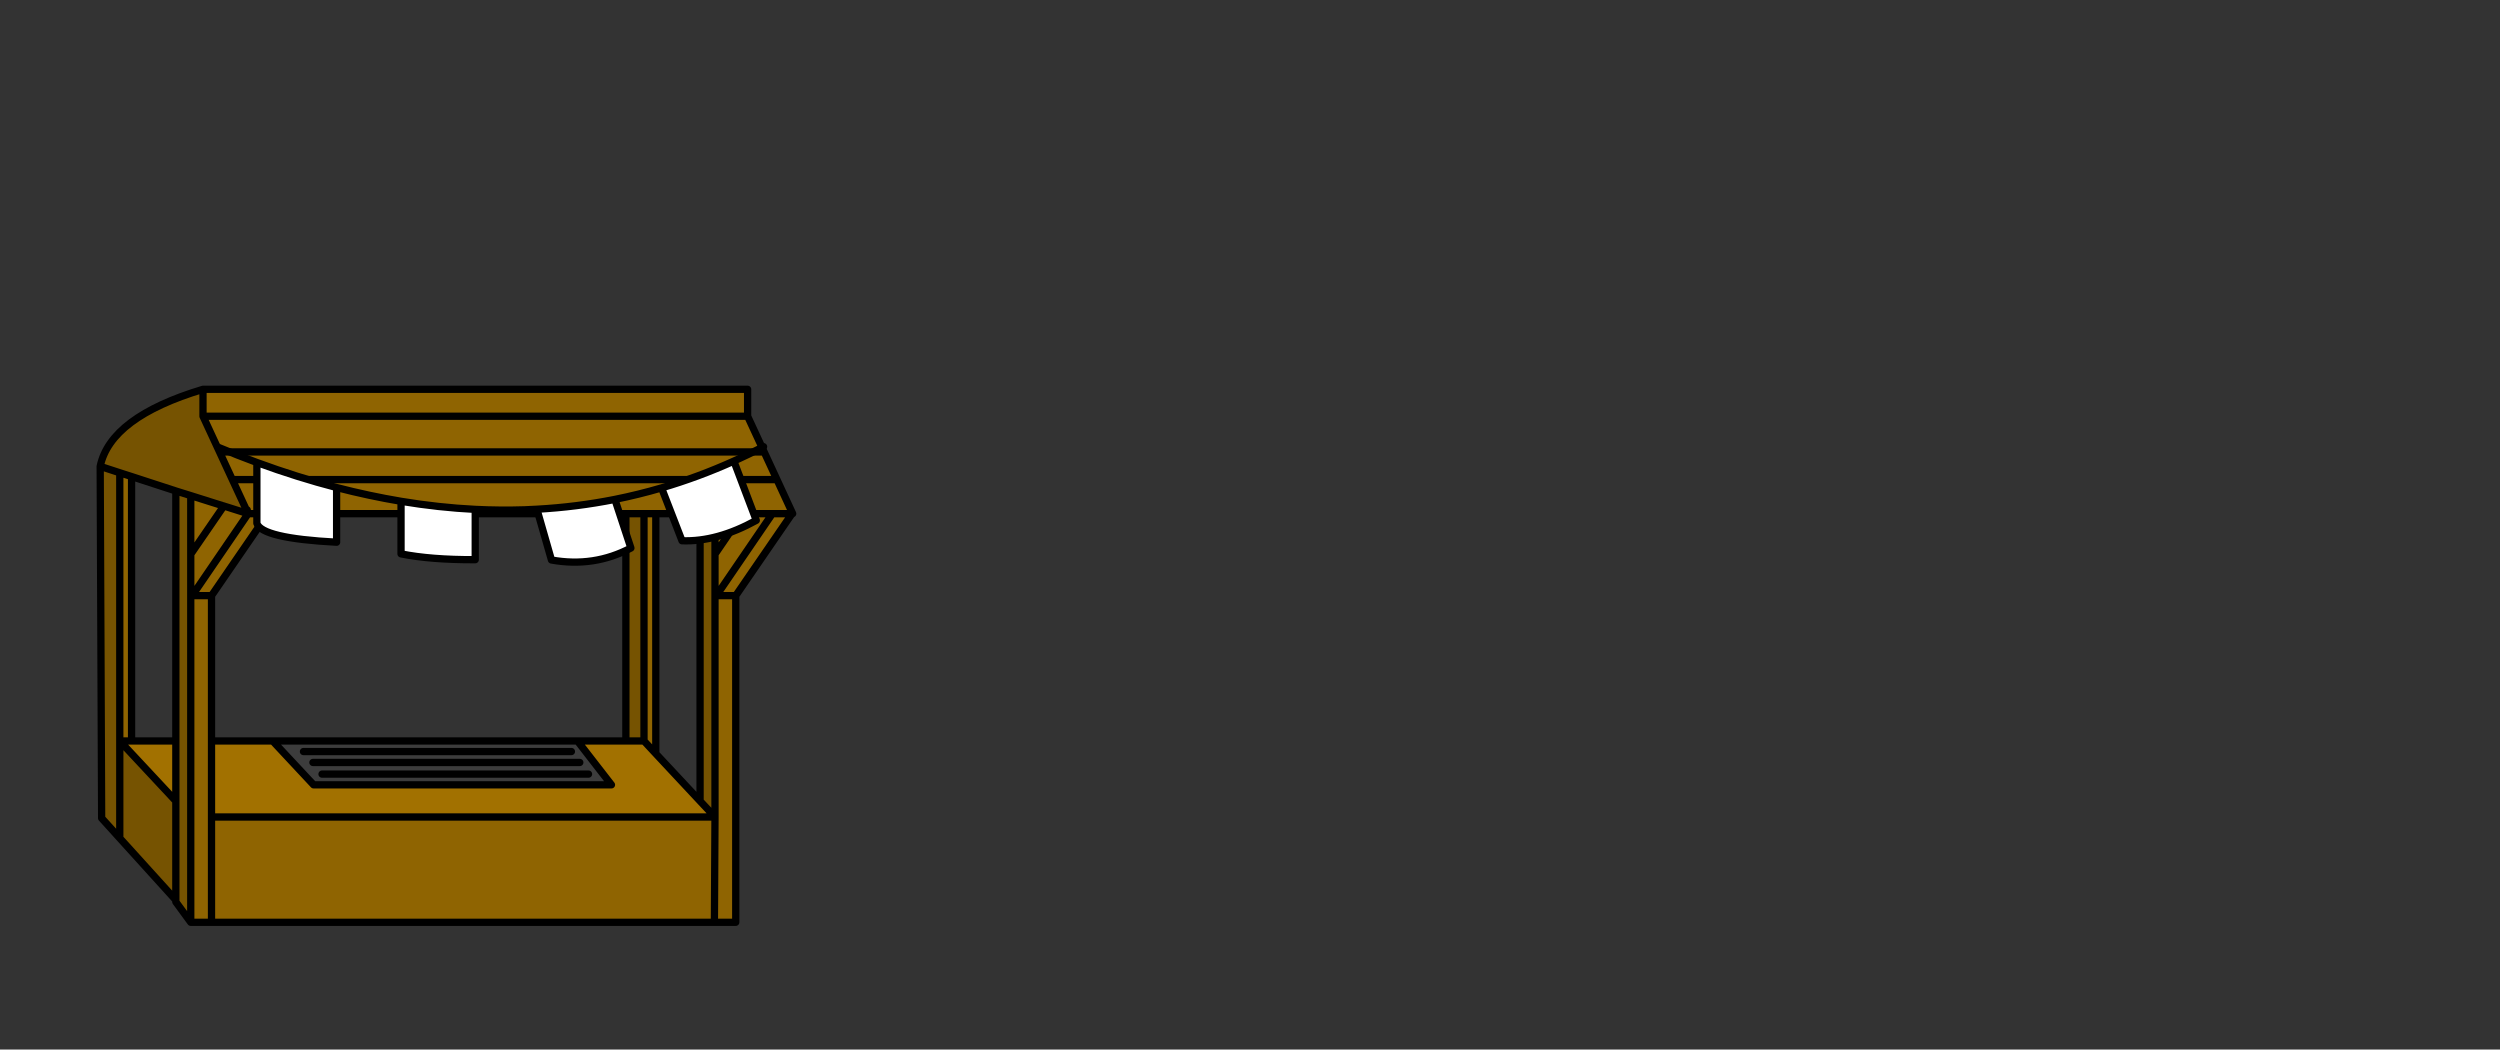 <?xml version="1.0" encoding="UTF-8" standalone="no"?>
<svg xmlns:xlink="http://www.w3.org/1999/xlink" height="720.75px" width="1716.8px" xmlns="http://www.w3.org/2000/svg">
  <rect width="100%" height="100%" fill="#333333" stroke="none"/>
  <g transform="matrix(1, 0, 0, 1, 307.05, 450.35)">
    <use height="371.0" transform="matrix(1.0, 0.0, 0.0, 1.0, -240.75, -185.5)" width="480.55" xlink:href="#sprite0"/>
  </g>
  <defs>
    <g id="sprite0" transform="matrix(1, 0, 0, 1, 240.75, 185.5)">
      <use height="371.0" transform="matrix(1.0, 0.0, 0.0, 1.0, -240.75, -185.5)" width="480.55" xlink:href="#shape0"/>
    </g>
    <g id="shape0" transform="matrix(1, 0, 0, 1, 240.75, 185.5)">
      <path d="M135.2 -97.6 L122.75 -97.6 -123.7 -97.6 -123.7 -96.8 -161.8 -41.3 -161.8 58.5 -161.8 110.7 183.95 110.7 183.95 -41.3 183.95 -69.8 183.95 -97.6 173.7 -97.6 143.3 -97.6 135.2 -97.6 143.3 -97.6 143.3 67.2 135.2 58.5 135.2 -97.6 M236.3 -97.6 L223.35 -97.6 202.9 -97.6 183.95 -97.6 202.9 -97.6 223.35 -97.6 236.3 -97.6 236.3 -96.8 198.2 -41.3 183.95 -41.3 198.2 -41.3 198.2 183.0 183.55 183.0 183.95 110.7 183.55 183.0 -161.8 183.0 -176.05 183.0 -176.05 -41.3 -176.05 -69.8 -176.05 -110.0 -153.4 -102.85 -153.35 -102.9 -150.6 -102.0 -137.15 -97.75 -137.05 -97.7 -136.65 -97.6 -147.5 -121.0 226.5 -121.0 -147.5 -121.0 -156.3 -140.0 -167.65 -164.5 -167.65 -183.0 206.35 -183.0 206.35 -164.5 -167.65 -164.5 206.35 -164.5 217.7 -140.0 226.5 -121.0 237.15 -97.95 236.3 -97.6 M-137.3 -100.25 L-136.65 -97.6 -137.3 -100.25 M202.9 -97.6 L183.95 -69.8 202.9 -97.6 M223.35 -97.6 L185.95 -42.85 223.35 -97.6 M-224.8 -125.7 L-216.7 -123.1 -216.7 58.5 -224.8 58.5 -224.8 -125.7 M-123.7 -97.6 L-136.65 -97.6 -123.7 -97.6 M-150.6 -102.0 L-153.35 -102.85 -153.4 -102.85 -153.35 -102.85 -153.35 -102.9 -153.35 -102.85 -150.6 -102.0 M-176.05 -41.3 L-161.8 -41.3 -176.05 -41.3 M-174.05 -42.85 L-136.65 -97.6 -174.05 -42.85 M-161.8 183.0 L-161.8 110.7 -161.8 183.0 M-153.35 -102.85 L-176.05 -69.8 -153.35 -102.85 M217.7 -140.0 L-156.3 -140.0 217.7 -140.0" fill="#8f6401" fill-rule="evenodd" stroke="none"/>
      <path d="M122.75 -97.6 L135.2 -97.6 135.2 58.5 122.75 58.5 122.75 -97.6 M173.7 -97.6 L183.95 -97.6 183.95 -69.8 183.95 -41.3 183.95 110.7 173.7 99.75 173.7 -97.6 M-147.5 -121.0 L-136.65 -97.6 -137.05 -97.7 -137.15 -97.75 -150.6 -102.0 -153.35 -102.9 -153.4 -102.85 -176.05 -110.0 -185.85 -113.05 -176.05 -110.0 -176.05 -69.8 -176.05 -41.3 -176.05 183.0 -186.3 169.0 -186.3 167.75 -186.3 99.75 -186.3 167.75 -224.8 125.25 -237.25 111.5 -238.25 -130.1 Q-231.2 -163.9 -167.65 -183.0 L-167.65 -164.5 -156.3 -140.0 -147.5 -121.0 M-216.7 -123.1 L-224.8 -125.7 -238.25 -130.1 -224.8 -125.7 -224.8 58.5 -224.8 125.25 -224.8 58.5 -186.3 99.75 -186.3 58.5 -186.3 -113.2 -185.85 -113.05 -216.7 -123.1" fill="#765301" fill-rule="evenodd" stroke="none"/>
      <path d="M173.7 99.75 L183.95 110.7 -161.8 110.7 -161.8 58.5 -119.8 58.5 -91.7 88.6 112.85 88.6 89.5 58.5 122.75 58.5 135.2 58.5 143.3 67.2 173.7 99.75 M-224.8 58.5 L-216.7 58.5 -186.3 58.5 -186.3 99.75 -224.8 58.5" fill="#a27100" fill-rule="evenodd" stroke="none"/>
      <path d="M89.5 58.5 L112.85 88.6 -91.7 88.6 -119.8 58.5 89.5 58.5 M85.35 65.75 L-98.65 65.75 85.35 65.75 M91.1 73.25 L-92.15 73.25 91.1 73.25 M97.1 81.25 L-85.9 81.25 97.1 81.25" fill="#3c3c3c" fill-rule="evenodd" stroke="none"/>
      <path d="M122.75 -97.6 L135.2 -97.6 143.3 -97.6 173.7 -97.6 183.95 -97.6 202.9 -97.6 223.35 -97.6 236.3 -97.6 237.3 -97.6 237.15 -97.95 226.5 -121.0 -147.5 -121.0 -136.65 -97.6 -137.3 -100.25 M206.35 -164.5 L206.35 -183.0 -167.65 -183.0 -167.65 -164.5 206.35 -164.5 217.7 -140.0 226.5 -121.0 M183.95 -97.6 L183.95 -69.8 202.9 -97.6 M183.95 -41.3 L198.2 -41.3 236.3 -96.8 M183.95 -69.8 L183.95 -41.3 183.95 110.7 183.55 183.0 198.2 183.0 198.2 -41.3 M185.95 -42.85 L223.35 -97.6 M183.95 110.7 L173.7 99.75 143.3 67.2 135.2 58.5 122.75 58.5 89.5 58.5 112.85 88.6 -91.7 88.6 -119.8 58.5 -161.8 58.5 -161.8 110.7 183.95 110.7 M122.75 58.5 L122.75 -97.6 -123.7 -97.6 M-123.7 -96.8 L-161.8 -41.3 -161.8 58.5 M173.7 -97.6 L173.7 99.75 M135.2 58.5 L135.2 -97.6 M143.3 -97.6 L143.3 67.2 M-224.8 -125.7 L-216.7 -123.1 -185.85 -113.05 -176.05 -110.0 -153.4 -102.85 -153.35 -102.85 -153.35 -102.9 M-150.6 -102.0 L-137.15 -97.75 -137.05 -97.7 -136.65 -97.6 -123.7 -97.6 M-238.25 -130.1 L-224.8 -125.7 -224.8 58.5 -216.7 58.5 -216.7 -123.1 M-186.3 -113.2 L-186.3 58.5 -186.3 99.75 -186.3 167.75 -186.3 169.0 -176.05 183.0 -176.05 -41.3 -176.05 -69.8 -176.05 -110.0 M-167.65 -183.0 Q-231.2 -163.9 -238.25 -130.1 L-237.25 111.5 -224.8 125.25 -224.8 58.5 -186.3 99.75 M-153.35 -102.85 L-150.6 -102.0 M-156.3 -140.0 L-147.5 -121.0 M-136.65 -97.6 L-174.05 -42.85 M-161.8 -41.3 L-176.05 -41.3 M-167.65 -164.5 L-156.3 -140.0 217.7 -140.0 M-176.05 -69.8 L-153.35 -102.85 M-161.8 110.7 L-161.8 183.0 183.55 183.0 M-186.3 58.5 L-216.7 58.5 M-224.8 125.25 L-186.3 167.75 M-176.05 183.0 L-161.8 183.0 M89.5 58.5 L-119.8 58.5 M-85.9 81.25 L97.1 81.25 M-92.15 73.25 L91.1 73.25 M-98.65 65.75 L85.35 65.75" fill="none" stroke="#000000" stroke-linecap="round" stroke-linejoin="round" stroke-width="5.0"/>
      <path d="M147.25 -115.3 Q172.5 -122.7 196.9 -133.7 L212.3 -93.0 Q185.3 -78.1 161.3 -79.0 L147.25 -115.3 M61.65 -100.65 Q88.85 -102.15 115.2 -107.4 L126.2 -74.0 Q100.7 -60.55 71.65 -65.8 L61.65 -100.65 M19.3 -100.55 L19.3 -66.0 Q-11.4 -65.9 -31.65 -70.0 L-31.65 -106.1 Q-5.8 -101.8 19.3 -100.55 M-75.9 -115.55 L-75.9 -78.0 Q-127.5 -80.7 -130.65 -91.0 L-130.65 -132.75 Q-102.9 -122.55 -75.9 -115.55" fill="#ffffff" fill-rule="evenodd" stroke="none"/>
      <path d="M115.2 -107.4 Q131.4 -110.65 147.25 -115.3 172.5 -122.7 196.9 -133.7 207.15 -138.35 217.3 -143.6 M19.3 -100.55 Q36.45 -99.7 53.3 -100.25 L61.65 -100.65 Q88.85 -102.15 115.2 -107.4 L126.2 -74.0 Q100.7 -60.55 71.65 -65.8 L61.65 -100.65 M19.3 -100.55 L19.3 -66.0 Q-11.4 -65.9 -31.65 -70.0 L-31.65 -106.1 Q-53.5 -109.75 -75.9 -115.55 L-75.9 -78.0 Q-127.5 -80.7 -130.65 -91.0 L-130.65 -132.75 Q-143.9 -137.65 -157.3 -143.25 M147.25 -115.3 L161.3 -79.0 Q185.3 -78.1 212.3 -93.0 L196.9 -133.7 M-75.9 -115.55 Q-102.9 -122.55 -130.65 -132.75 M-31.65 -106.1 Q-5.8 -101.8 19.3 -100.55" fill="none" stroke="#000000" stroke-linecap="round" stroke-linejoin="round" stroke-width="5.0"/>
    </g>
  </defs>
</svg>
